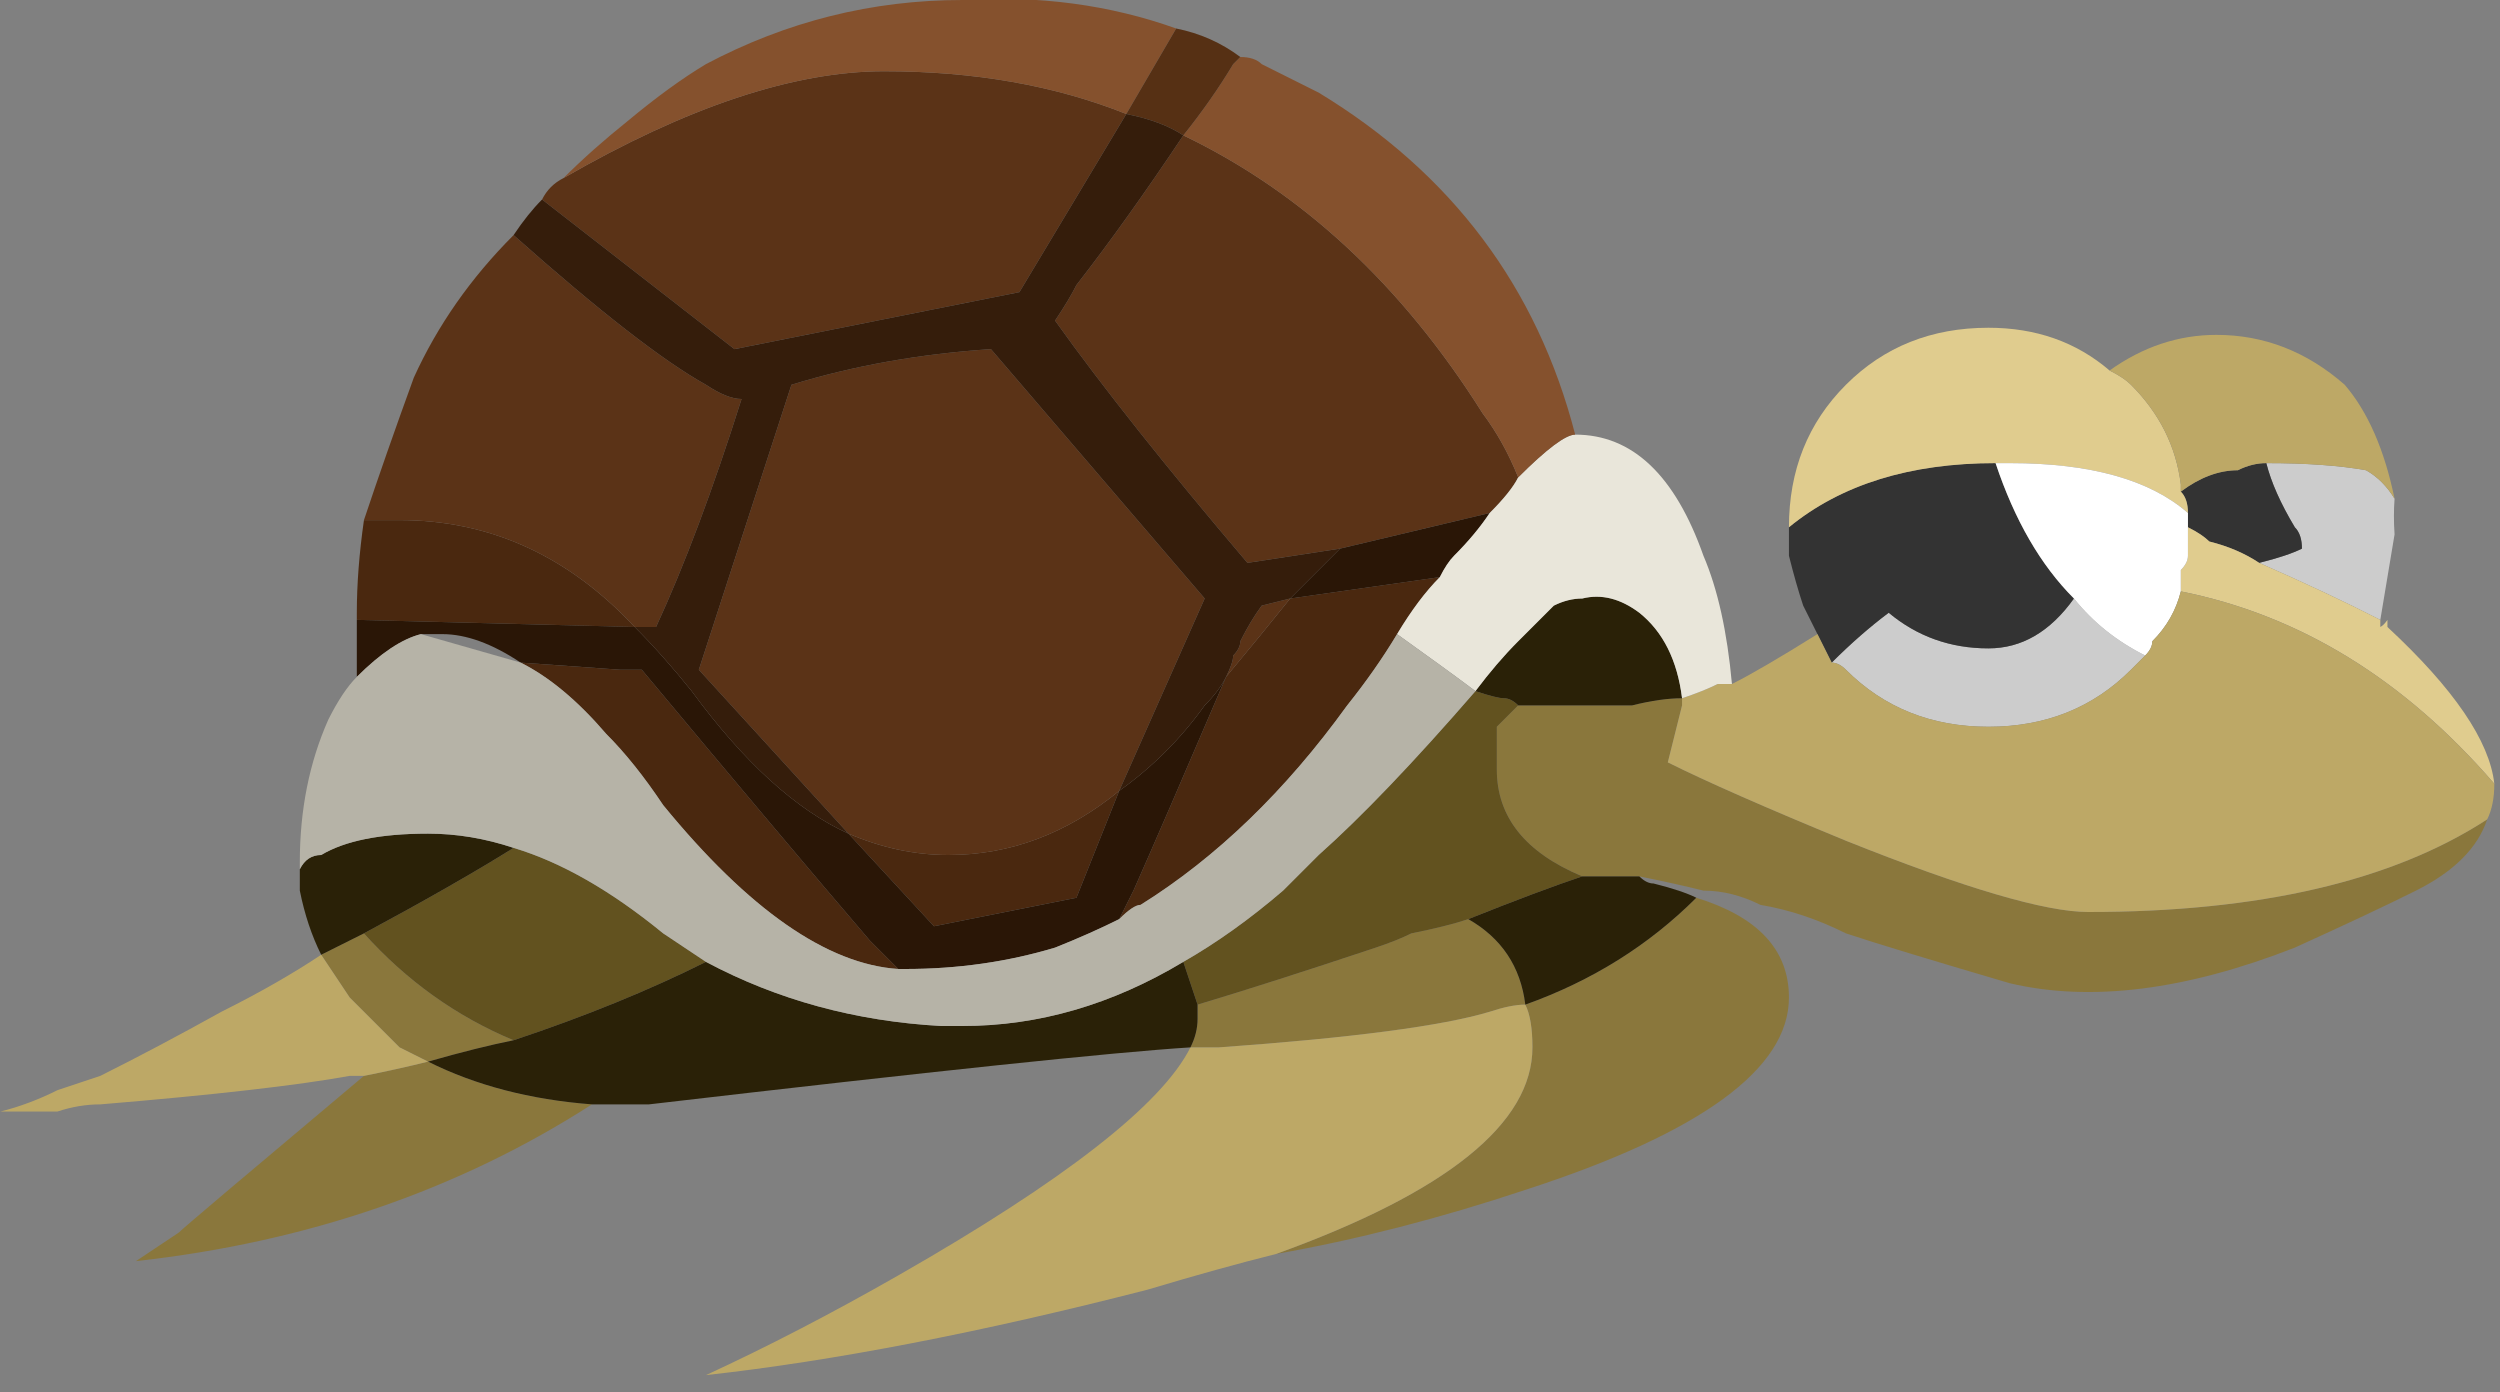 
<svg xmlns="http://www.w3.org/2000/svg" version="1.1" xmlns:xlink="http://www.w3.org/1999/xlink" preserveAspectRatio="none" x="0px" y="0px" width="88px" height="49px" viewBox="0 0 88 49">
<rect x="0" y="0" width="88" height="49" fill="#808080" stroke="none"/>
<defs>
<g id="___8_0_Layer0_0_FILL">
<path fill="#8A773C" stroke="none" d="
M 6.75 7.35
Q 6.75 7.15 6.8 7.05 6.1 6.8 5.6 6.3 4.95 6.5 4.95 7 4.95 7.75 6.8 8.35 7.7 8.65 8.55 8.8 6.75 8.15 6.75 7.35
M 8.95 7.35
Q 9.05 7.35 9.15 7.35 9.1 7.25 9.1 7.15 9.1 7.1 9.1 7.05 8.6 6.9 7.85 6.65 7.7 6.6 7.6 6.55 7.35 6.5 7.2 6.45 6.85 6.65 6.8 7.05 6.9 7.05 7.05 7.1 7.55 7.25 8.95 7.35
M 6.1 4.95
L 6.05 4.95
Q 5.85 4.9 5.7 4.9
L 5.7 4.95 5.8 5.35
Q 5.4 5.55 4.55 5.9 3.3 6.4 2.85 6.4 1.05 6.4 0.05 5.75 0.15 6.05 0.55 6.25 0.85 6.4 1.4 6.65 2.55 7.1 3.4 6.9 4.25 6.65 4.55 6.55 4.85 6.4 5.15 6.35 5.35 6.25 5.55 6.25 5.75 6.2 6 6.15 6.15 6.15 6.3 6.15
L 6.4 6.15
Q 7 5.9 7 5.4 7 5.15 7 5.1 6.95 5.05 6.85 4.95 6.7 4.95 6.35 4.95 6.2 4.95 6.1 4.95
M 14.95 7.55
Q 14.7 7.5 14.5 7.45 14 7.7 13.35 7.75 14.75 8.65 16.55 8.85 16.4 8.75 16.25 8.65 16.2 8.6 14.95 7.55
M 14.5 7.45
Q 14.6 7.4 14.7 7.35 14.9 7.15 15.05 7 15.15 6.85 15.25 6.7 15.05 6.6 14.95 6.55 14.5 7.05 13.9 7.3 14.15 7.35 14.5 7.45 Z"/>

<path fill="#CCCCCC" stroke="none" d="
M 3.55 4.55
Q 3.2 4.55 2.95 4.2 2.75 4.45 2.45 4.6
L 2.55 4.7
Q 2.95 5.1 3.55 5.1 4.15 5.1 4.55 4.7 4.6 4.65 4.65 4.65 4.45 4.45 4.25 4.3 3.95 4.55 3.55 4.55
M 1.4 3.7
Q 1.55 3.45 1.6 3.25 1.179 3.25 0.9 3.3 0.78 3.368 0.7 3.5 0.709 3.619 0.7 3.75
L 0.8 4.35
Q 1.165 4.163 1.65 3.95 1.45 3.9 1.35 3.85 1.35 3.75 1.4 3.7 Z"/>

<path fill="#333333" stroke="none" d="
M 4.95 3.9
Q 4.95 3.8 4.95 3.7 4.4 3.25 3.5 3.25 3.3 3.85 2.95 4.2 3.2 4.55 3.55 4.55 3.95 4.55 4.25 4.3 4.45 4.45 4.65 4.65 4.7 4.55 4.75 4.45 4.8 4.35 4.85 4.25 4.9 4.1 4.95 3.9
M 2.15 3.7
Q 2.15 3.65 2.15 3.6 2.15 3.5 2.2 3.45 2 3.3 1.8 3.3 1.7 3.25 1.6 3.25 1.55 3.45 1.4 3.7 1.35 3.75 1.35 3.85 1.45 3.9 1.65 3.95 1.8 3.85 2 3.8 2.05 3.75 2.15 3.7 Z"/>

<path fill="#E0CC8E" stroke="none" d="
M 2.15 3.7
Q 2.05 3.75 2 3.8 1.8 3.85 1.65 3.95 1.165 4.163 0.8 4.35
L 0.8 4.4
Q 0.775 4.387 0.75 4.35
L 0.75 4.4
Q 0.05 5.05 0 5.5 0.95 4.4 2.2 4.15 2.2 4.05 2.2 4 2.15 3.95 2.15 3.9 2.15 3.8 2.15 3.7
M 3.55 2.3
Q 3.05 2.3 2.7 2.6 2.6 2.65 2.55 2.7 2.25 3 2.2 3.4
L 2.2 3.45
Q 2.15 3.5 2.15 3.6 2.55 3.25 3.4 3.25 3.45 3.25 3.5 3.25 4.4 3.25 4.95 3.7 4.95 3.1 4.55 2.7 4.15 2.3 3.55 2.3 Z"/>

<path fill="#FFFFFF" stroke="none" d="
M 2.15 3.6
Q 2.15 3.65 2.15 3.7 2.15 3.8 2.15 3.9 2.15 3.95 2.2 4 2.2 4.05 2.2 4.15 2.25 4.35 2.4 4.5 2.4 4.55 2.45 4.6 2.75 4.45 2.95 4.2 3.3 3.85 3.5 3.25 3.45 3.25 3.4 3.25 2.55 3.25 2.15 3.6 Z"/>

<path fill="#BDA866" stroke="none" d="
M 2.55 2.7
Q 2.6 2.65 2.7 2.6 2.35 2.35 1.95 2.35 1.45 2.35 1.05 2.7 0.806 2.985 0.7 3.5 0.78 3.368 0.9 3.3 1.179 3.25 1.6 3.25 1.7 3.25 1.8 3.3 2 3.3 2.2 3.45
L 2.2 3.4
Q 2.25 3 2.55 2.7
M 5.7 4.95
L 5.7 4.9
Q 5.55 4.85 5.45 4.8 5.4 4.8 5.35 4.8 5.15 4.7 4.75 4.45 4.7 4.55 4.65 4.65 4.6 4.65 4.55 4.7 4.15 5.1 3.55 5.1 2.95 5.1 2.55 4.7
L 2.45 4.6
Q 2.4 4.55 2.4 4.5 2.25 4.35 2.2 4.15 0.95 4.4 0 5.5 0 5.65 0.05 5.75 1.05 6.4 2.85 6.4 3.3 6.4 4.55 5.9 5.4 5.55 5.8 5.35
L 5.7 4.95
M 12.55 9.65
Q 11.9 9.35 11.2 8.95 9.45 7.95 9.15 7.35 9.05 7.35 8.95 7.35 7.55 7.25 7.05 7.1 6.9 7.05 6.8 7.05 6.75 7.15 6.75 7.35 6.75 8.15 8.55 8.8 8.95 8.9 9.45 9.05 11.2 9.5 12.55 9.65
M 14.95 7.55
Q 15 7.55 15.05 7.55 15.6 7.65 16.8 7.75 16.95 7.75 17.1 7.8 17.3 7.8 17.5 7.8 17.3 7.75 17.1 7.65 16.95 7.6 16.8 7.55 16.4 7.35 15.95 7.1 15.55 6.9 15.25 6.7 15.15 6.85 15.05 7 14.9 7.15 14.7 7.35 14.6 7.4 14.5 7.45 14.7 7.5 14.95 7.55 Z"/>

<path fill="#4A280F" stroke="none" d="
M 7.7 4.45
Q 7.85 4.7 8.05 4.95 8.7 5.85 9.5 6.35 9.55 6.35 9.65 6.45 9.6 6.35 9.55 6.25 9.35 5.8 8.9 4.75 8.65 4.45 8.45 4.2
L 7.4 4.05
Q 7.55 4.2 7.7 4.45
M 13.25 5.15
Q 13.55 4.8 13.85 4.65
L 13.15 4.7 13 4.7
Q 11.987 5.915 11.4 6.6 11.3 6.7 11.2 6.8 11.95 6.75 12.85 5.65 13.05 5.35 13.25 5.15
M 14.95 3.65
Q 14.8 3.65 14.7 3.65 13.75 3.65 13.05 4.4
L 15 4.35 15 4.3
Q 15 4 14.95 3.65
M 11.55 5.85
Q 11.2 6 10.85 6 10.2 6 9.65 5.55
L 9.95 6.3 10.95 6.5 11.55 5.85 Z"/>

<path fill="#5B3317" stroke="none" d="
M 8.85 4.6
Q 8.8 4.55 8.8 4.5 8.728 4.356 8.65 4.25
L 8.45 4.2
Q 8.65 4.45 8.9 4.75 8.85 4.65 8.85 4.6
M 10.1 2.25
Q 10 2.1 9.95 2 9.6 1.55 9.2 0.95 7.95 1.55 7.1 2.9 6.95 3.1 6.85 3.35 6.9 3.45 7.05 3.6
L 8.1 3.85 8.75 3.95
Q 9.6 2.95 10.1 2.25
M 11.95 2.7
Q 11.3 2.5 10.55 2.45
L 9.05 4.2 9.65 5.55
Q 10.2 6 10.85 6 11.2 6 11.55 5.85
L 12.6 4.7 11.95 2.7
M 14.6 2.65
Q 14.35 2.1 13.9 1.65 13 2.45 12.55 2.7 12.4 2.8 12.3 2.8 12.6 3.75 12.9 4.4
L 13.05 4.4
Q 13.75 3.65 14.7 3.65 14.8 3.65 14.95 3.65 14.8 3.2 14.6 2.65
M 13.7 1.4
Q 13.65 1.3 13.55 1.25 12.25 0.5 11.3 0.5 10.35 0.5 9.6 0.8
L 10.35 2.05 12.35 2.45 13.7 1.4 Z"/>

<path fill="#62521F" stroke="none" d="
M 7 5.4
Q 7 5.9 6.4 6.15 6.7 6.25 7.2 6.45 7.35 6.5 7.6 6.55 7.7 6.6 7.85 6.65 8.6 6.9 9.1 7.05 9.15 6.9 9.2 6.75 8.85 6.55 8.5 6.25 8.4 6.15 8.25 6 7.8 5.6 7.15 4.85 7 4.9 6.95 4.9 6.9 4.9 6.85 4.95 6.95 5.05 7 5.1 7 5.15 7 5.4
M 13.9 7.3
Q 14.5 7.05 14.95 6.55 14.3 6.2 13.9 5.95 13.4 6.1 12.85 6.55 12.7 6.65 12.55 6.75 13.15 7.05 13.9 7.3 Z"/>

<path fill="#2A2107" stroke="none" d="
M 6.3 6.15
Q 6.15 6.15 6 6.15 5.95 6.2 5.9 6.2 5.7 6.25 5.6 6.3 6.1 6.8 6.8 7.05 6.85 6.65 7.2 6.45 6.7 6.25 6.4 6.15
L 6.3 6.15
M 6.6 4.25
Q 6.5 4.2 6.4 4.2 6.2 4.15 6 4.3 5.75 4.5 5.7 4.9 5.85 4.9 6.05 4.95
L 6.1 4.95
Q 6.2 4.95 6.35 4.95 6.7 4.95 6.85 4.95 6.9 4.9 6.95 4.9 7 4.9 7.15 4.85 7 4.65 6.85 4.5 6.7 4.35 6.6 4.25
M 12.95 7.75
Q 13.15 7.75 13.35 7.75 14 7.7 14.5 7.45 14.15 7.35 13.9 7.3 13.15 7.05 12.55 6.75 11.8 7.15 10.9 7.2 10.85 7.2 10.75 7.2 9.95 7.2 9.2 6.75 9.15 6.9 9.1 7.05 9.1 7.1 9.1 7.15 9.1 7.25 9.15 7.35 9.95 7.4 12.95 7.75
M 15.4 6.1
Q 15.35 6 15.25 6 15 5.85 14.5 5.85 14.2 5.85 13.9 5.95 14.3 6.2 14.95 6.55 15.05 6.6 15.25 6.7 15.35 6.5 15.4 6.25 15.4 6.15 15.4 6.1 Z"/>

<path fill="#2A1606" stroke="none" d="
M 7.05 3.6
Q 7.15 3.75 7.3 3.9 7.35 3.95 7.4 4.05
L 8.45 4.2
Q 8.25 4 8.1 3.85
L 7.05 3.6
M 12.65 4.85
Q 12.1 5.6 11.55 5.85
L 10.95 6.5 9.95 6.3 9.65 5.55
Q 9.3 5.3 9.05 4.95 8.95 4.85 8.9 4.75 9.35 5.8 9.55 6.25 9.6 6.35 9.65 6.45 9.85 6.55 10.1 6.65 10.6 6.8 11.15 6.8
L 11.2 6.8
Q 11.3 6.7 11.4 6.6 11.987 5.915 13 4.7
L 13.15 4.7 13.85 4.65
Q 14.15 4.45 14.4 4.45 14.45 4.45 14.55 4.45 14.75 4.5 15 4.75 15 4.55 15 4.35
L 13.05 4.4
Q 12.85 4.6 12.65 4.85 Z"/>

<path fill="#E9E6DA" stroke="none" d="
M 7.05 3.6
Q 6.9 3.45 6.85 3.35 6.55 3.05 6.45 3.05 5.85 3.05 5.55 3.9 5.4 4.25 5.35 4.8 5.4 4.8 5.45 4.8 5.55 4.85 5.7 4.9 5.75 4.5 6 4.3 6.2 4.15 6.4 4.2 6.5 4.2 6.6 4.25 6.7 4.35 6.85 4.5 7 4.65 7.15 4.85 7.35 4.7 7.7 4.45 7.55 4.2 7.4 4.05 7.35 3.95 7.3 3.9 7.15 3.75 7.05 3.6 Z"/>

<path fill="#85512D" stroke="none" d="
M 8.8 0.4
Q 8.7 0.4 8.65 0.45 8.45 0.55 8.25 0.65 6.85 1.5 6.45 3.05 6.55 3.05 6.85 3.35 6.95 3.1 7.1 2.9 7.95 1.55 9.2 0.95 9 0.7 8.85 0.45
L 8.8 0.4
M 13.55 1.25
Q 13.35 1.05 13.1 0.85 12.8 0.6 12.55 0.45 11.7 0 10.75 0 9.95 -0.05 9.25 0.2
L 9.6 0.8
Q 10.35 0.5 11.3 0.5 12.25 0.5 13.55 1.25 Z"/>

<path fill="#563014" stroke="none" d="
M 9.2 0.95
Q 9.35 0.85 9.6 0.8
L 9.25 0.2
Q 9 0.25 8.8 0.4
L 8.85 0.45
Q 9 0.7 9.2 0.95 Z"/>

<path fill="#351D0B" stroke="none" d="
M 13.9 1.65
Q 13.8 1.5 13.7 1.4
L 12.35 2.45 10.35 2.05 9.6 0.8
Q 9.35 0.85 9.2 0.95 9.6 1.55 9.95 2 10 2.1 10.1 2.25 9.6 2.95 8.75 3.95
L 8.1 3.85
Q 8.25 4 8.45 4.2
L 8.65 4.25
Q 8.728 4.356 8.8 4.5 8.8 4.55 8.85 4.6 8.85 4.65 8.9 4.75 8.95 4.85 9.05 4.95 9.3 5.3 9.65 5.55
L 9.05 4.2 10.55 2.45
Q 11.3 2.5 11.95 2.7
L 12.6 4.7 11.55 5.85
Q 12.1 5.6 12.65 4.85 12.85 4.6 13.05 4.4
L 12.9 4.4
Q 12.6 3.75 12.3 2.8 12.4 2.8 12.55 2.7 13 2.45 13.9 1.65 Z"/>

<path fill="#B6B3A7" stroke="none" d="
M 15.25 6
Q 15.35 6 15.4 6.1
L 15.4 6.05
Q 15.4 5.5 15.2 5.05 15.1 4.85 15 4.75 14.75 4.5 14.55 4.45
L 13.85 4.65
Q 13.55 4.8 13.25 5.15 13.05 5.35 12.85 5.65 11.95 6.75 11.2 6.8
L 11.15 6.8
Q 10.6 6.8 10.1 6.65 9.85 6.55 9.65 6.45 9.55 6.35 9.5 6.35 8.7 5.85 8.05 4.95 7.85 4.7 7.7 4.45 7.35 4.7 7.15 4.85 7.8 5.6 8.25 6 8.4 6.15 8.5 6.25 8.85 6.55 9.2 6.75 9.95 7.2 10.75 7.2 10.85 7.2 10.9 7.2 11.8 7.15 12.55 6.75 12.7 6.65 12.85 6.55 13.4 6.1 13.9 5.95 14.2 5.85 14.5 5.85 15 5.85 15.25 6 Z"/>
</g>
</defs>

<g transform="matrix( -5.016, 0, 0, 5.016, 87.8,0) ">
<g transform="matrix( 1, 0, 0, 1, 0,0) ">
<use xlink:href="#___8_0_Layer0_0_FILL"/>
</g>
</g>
</svg>

